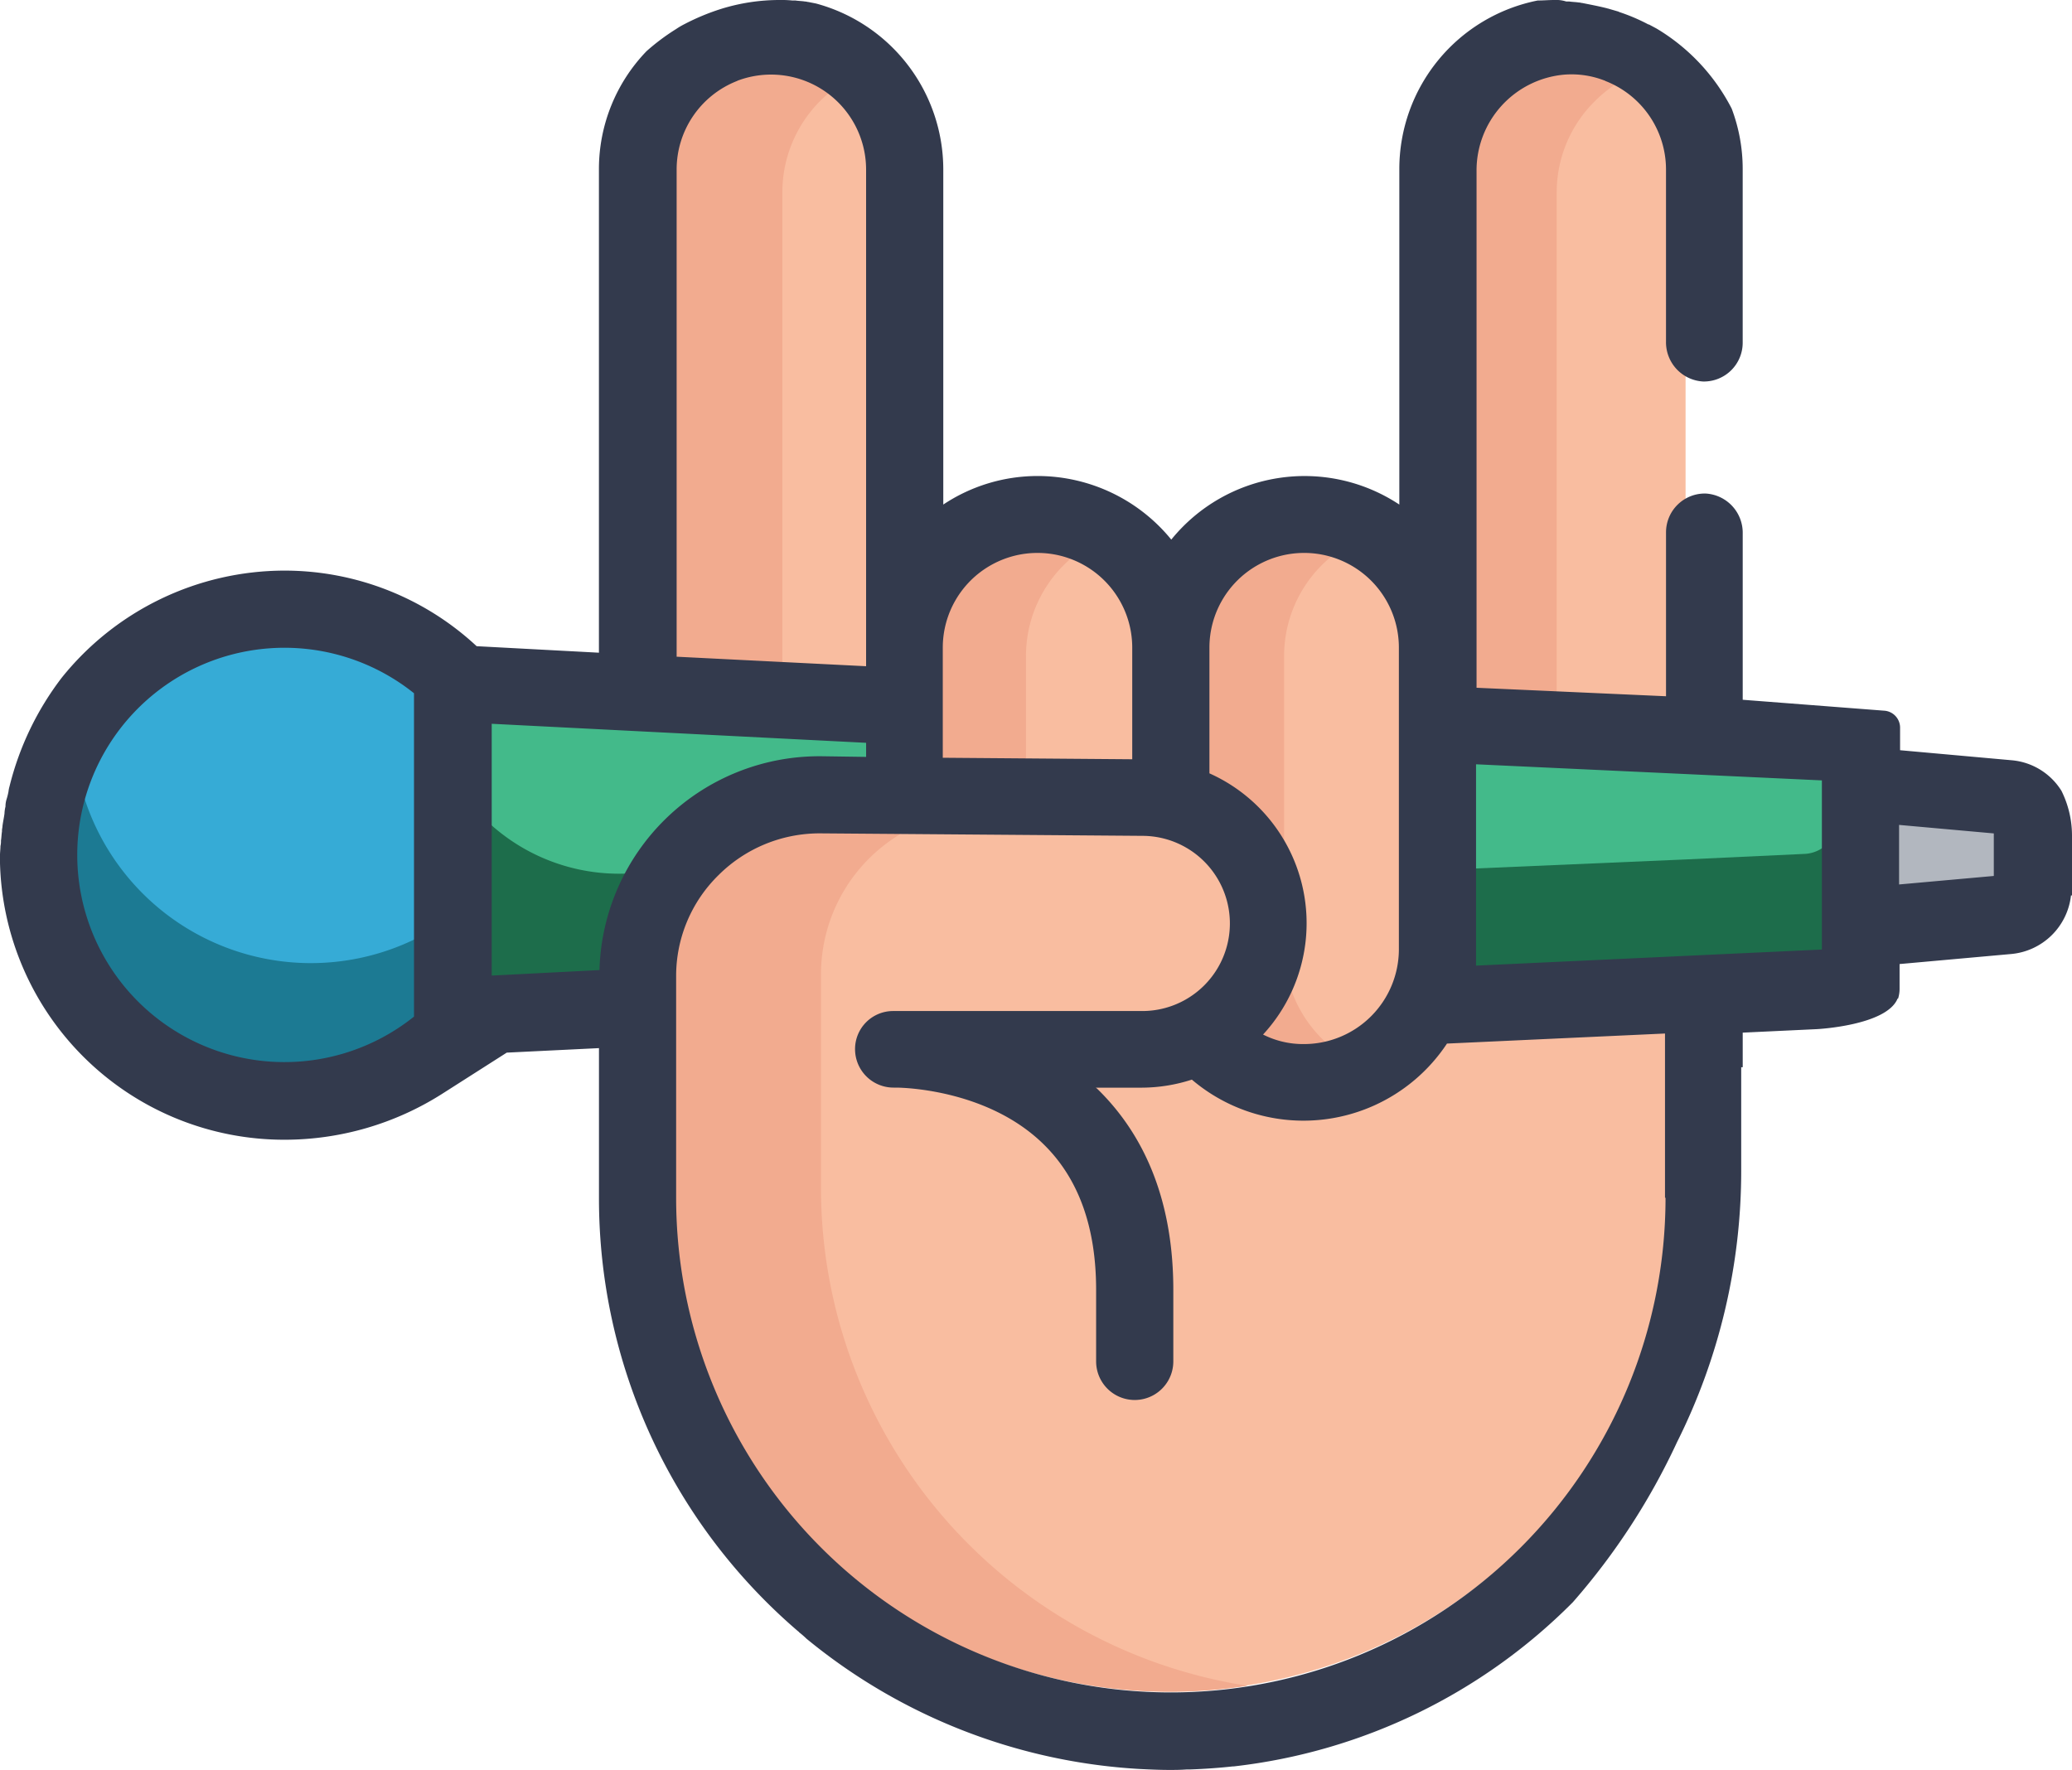 <svg xmlns="http://www.w3.org/2000/svg" xmlns:xlink="http://www.w3.org/1999/xlink" viewBox="360 0 103 88">
  <defs>
    <style>
      .cls-1 {
        clip-path: url(#clip-Add_Account_-_LIVE);
      }

      .cls-2 {
        fill: #b2b7bf;
      }

      .cls-3 {
        fill: #f9bda0;
      }

      .cls-4 {
        fill: #f2ab8f;
      }

      .cls-5 {
        fill: #43ba8a;
      }

      .cls-6 {
        fill: #1d6d4b;
      }

      .cls-7 {
        fill: #36abd6;
      }

      .cls-8 {
        fill: #057771;
      }

      .cls-9 {
        fill: #1c7a93;
      }

      .cls-10 {
        fill: #333a4d;
      }

      .cls-11 {
        fill: #fff;
      }
    </style>
    <clipPath id="clip-Add_Account_-_LIVE">
      <rect x="360" width="103" height="88"/>
    </clipPath>
  </defs>
  <g id="Add_Account_-_LIVE" data-name="Add Account - LIVE" class="cls-1">
    <rect class="cls-11" x="360" width="103" height="88"/>
    <g id="Group_1" data-name="Group 1" transform="translate(360)">
      <g id="Group_865" data-name="Group 865" transform="translate(3.628 3.161)">
        <path id="Path_1248" data-name="Path 1248" class="cls-2" d="M371.944,159.166v2.986a1.307,1.307,0,0,1-1.2,1.319l-8.048.622V157.2l8.048.622A1.368,1.368,0,0,1,371.944,159.166Z" transform="translate(-275.96 -121.238)"/>
        <path id="Path_1249" data-name="Path 1249" class="cls-3" d="M297.731,46.471v5.674H284.9V19.1a6.456,6.456,0,0,1,1.869-4.529A6.414,6.414,0,0,1,297.707,19.1V46.471Z" transform="translate(-217.544 -12.7)"/>
        <path id="Path_1250" data-name="Path 1250" class="cls-4" d="M293.2,14.567a6.464,6.464,0,0,1,1.321-1.02A6.386,6.386,0,0,0,291.3,12.7a6.471,6.471,0,0,0-4.535,1.867A6.351,6.351,0,0,0,284.9,19.1V52.121h6.4V19.1A6.373,6.373,0,0,1,293.2,14.567Z" transform="translate(-217.544 -12.7)"/>
        <rect id="Rectangle_286" data-name="Rectangle 286" class="cls-3" width="40.961" height="12.195" transform="translate(38.603 45.269)"/>
        <path id="Path_1251" data-name="Path 1251" class="cls-5" d="M301.8,148.513v8.337a1.751,1.751,0,0,1-1.669,1.742l-5.88.274-13.953.6V145.9l19.833.871A1.717,1.717,0,0,1,301.8,148.513Z" transform="translate(-214.091 -112.751)"/>
        <path id="Path_1252" data-name="Path 1252" class="cls-3" d="M143.231,19.1l-.025,26.629L130.4,45.576V19.1a6.456,6.456,0,0,1,1.869-4.529A6.432,6.432,0,0,1,143.231,19.1Z" transform="translate(-101.539 -12.7)"/>
        <path id="Path_1253" data-name="Path 1253" class="cls-4" d="M136.728,45.576V19.1a6.423,6.423,0,0,1,3.189-5.55A6.386,6.386,0,0,0,136.7,12.7a6.471,6.471,0,0,0-4.535,1.867A6.351,6.351,0,0,0,130.3,19.1v26.48l12.806.149V45.65Z" transform="translate(-101.464 -12.7)"/>
        <path id="Path_1254" data-name="Path 1254" class="cls-5" d="M95.861,138,84.4,137.4l.523,16.251,10.539-.523.4-.025,13.953-1V142.95l.1-4.305Z" transform="translate(-67 -106.366)"/>
        <path id="Path_1255" data-name="Path 1255" class="cls-6" d="M95.462,146.658l-.822.05A9.555,9.555,0,0,1,84.6,137.5h-.2l.523,16.251,10.539-.548h.4l13.953-1v-6.52l-13.953,1Z" transform="translate(-67 -106.441)"/>
        <path id="Path_1256" data-name="Path 1256" class="cls-7" d="M34.582,128.453v14.111a3.307,3.307,0,0,1-1.445,2.738,11.824,11.824,0,1,1-6.627-21.6,11.756,11.756,0,0,1,6.6,2.016A3.3,3.3,0,0,1,34.582,128.453Z" transform="translate(-14.641 -96.076)"/>
        <g id="Group_863" data-name="Group 863" transform="translate(42.814 32.278)">
          <path id="Path_1257" data-name="Path 1257" class="cls-6" d="M300.133,165.417l-5.88.274-13.953.6v6.545l13.953-.6,5.88-.274a1.75,1.75,0,0,0,1.669-1.742V163.7A1.711,1.711,0,0,1,300.133,165.417Z" transform="translate(-256.904 -158.399)"/>
          <path id="Path_1258" data-name="Path 1258" class="cls-8" d="M186.4,146.705l.1-4.305h-.1Z" transform="translate(-186.4 -142.4)"/>
        </g>
        <path id="Path_1259" data-name="Path 1259" class="cls-9" d="M33.034,164.52A11.828,11.828,0,0,1,15.02,158a11.466,11.466,0,0,0-.448,3.733,11.886,11.886,0,0,0,11.013,11.348,11.749,11.749,0,0,0,7.45-2.016,3.277,3.277,0,0,0,1.445-2.738v-6.52A3.175,3.175,0,0,1,33.034,164.52Z" transform="translate(-14.562 -121.839)"/>
        <path id="Path_1260" data-name="Path 1260" class="cls-3" d="M188.228,132.626h0A6.44,6.44,0,0,1,181.8,126.2V111.721a6.44,6.44,0,0,1,6.428-6.421h0a6.44,6.44,0,0,1,6.428,6.421V126.2A6.424,6.424,0,0,1,188.228,132.626Z" transform="translate(-140.132 -82.255)"/>
        <path id="Path_1261" data-name="Path 1261" class="cls-4" d="M187.581,126.2V111.721a6.384,6.384,0,0,1,3.588-5.749,6.367,6.367,0,0,0-2.84-.672h0a6.44,6.44,0,0,0-6.428,6.421V126.2a6.44,6.44,0,0,0,6.428,6.421h0a6.367,6.367,0,0,0,2.84-.672A6.429,6.429,0,0,1,187.581,126.2Z" transform="translate(-140.207 -82.255)"/>
        <path id="Path_1262" data-name="Path 1262" class="cls-3" d="M239.728,132.626h0A6.44,6.44,0,0,1,233.3,126.2V111.721a6.44,6.44,0,0,1,6.428-6.421h0a6.44,6.44,0,0,1,6.428,6.421V126.2A6.424,6.424,0,0,1,239.728,132.626Z" transform="translate(-178.801 -82.255)"/>
        <path id="Path_1263" data-name="Path 1263" class="cls-4" d="M239.081,126.2V111.721a6.384,6.384,0,0,1,3.588-5.749,6.367,6.367,0,0,0-2.84-.672,6.44,6.44,0,0,0-6.428,6.421V126.2a6.44,6.44,0,0,0,6.428,6.421,6.367,6.367,0,0,0,2.84-.672A6.384,6.384,0,0,1,239.081,126.2Z" transform="translate(-178.876 -82.255)"/>
        <g id="Group_864" data-name="Group 864" transform="translate(29.459 37.106)">
          <rect id="Rectangle_287" data-name="Rectangle 287" class="cls-3" width="20.331" height="16.674" transform="translate(15.198 15.405)"/>
          <path id="Path_1264" data-name="Path 1264" class="cls-3" d="M170.5,172.029l-.349.523a9.817,9.817,0,0,1-.9,1.12,6.788,6.788,0,0,1-2.691,1.667v9.805h-9.792v3.385a.623.623,0,0,1-1.246,0v-3.459c0-4.43-1.769-7.715-5.133-9.507a13.194,13.194,0,0,0-5.805-1.468h-.05a.622.622,0,1,1,0-1.244H156.47a5.241,5.241,0,0,0,2.367-.548,5.68,5.68,0,0,0,1.495-1.07,5.445,5.445,0,0,0-2.641-9.158,6.561,6.561,0,0,0-1.171-.149L140.9,161.8a8.119,8.119,0,0,0-8.1,8.113V180.59a25.04,25.04,0,0,0,50.08,0v-9.183Z" transform="translate(-132.8 -161.8)"/>
        </g>
        <path id="Path_1265" data-name="Path 1265" class="cls-4" d="M140.6,180.79V170.113a8.13,8.13,0,0,1,7.176-8.063L141,162a8.119,8.119,0,0,0-8.1,8.113V180.79A25.046,25.046,0,0,0,161.8,205.5,25.051,25.051,0,0,1,140.6,180.79Z" transform="translate(-103.416 -124.844)"/>
      </g>
      <path id="Path_1266" data-name="Path 1266" class="cls-10" d="M86.631,34.792V26.529a1.954,1.954,0,0,0-1.844-1.991,1.929,1.929,0,0,0-1.968,1.916v8.163L73.4,34.195V8.511a4.782,4.782,0,0,1,4.36-4.8,4.532,4.532,0,0,1,2.018.3c.025,0,.025.025.05.025a4.726,4.726,0,0,1,2.99,4.38v8.561a1.954,1.954,0,0,0,1.844,1.991,1.929,1.929,0,0,0,1.968-1.916V8.412A8.508,8.508,0,0,0,86.083,5.4a9.909,9.909,0,0,0-3.737-3.982h0l-.374-.2h-.025A9.363,9.363,0,0,0,80.5.6l-.05-.025L79.928.423c-.025,0-.075-.025-.1-.025-.4-.1-.8-.174-1.171-.249-.05,0-.1-.025-.174-.025C78.334.1,78.184.1,78.01.075h-.15a1.647,1.647,0,0,0-.6-.075c-.274,0-.548.025-.822.025a8.545,8.545,0,0,0-6.877,8.362v16.7a8.527,8.527,0,0,0-11.336,1.742A8.574,8.574,0,0,0,51.6,23.667a8.467,8.467,0,0,0-4.709,1.419V8.412A8.55,8.55,0,0,0,40.562.174L40.188.1c-.05,0-.1-.025-.174-.025-.149-.025-.3-.025-.473-.05h-.149A5.425,5.425,0,0,0,38.768,0a9.8,9.8,0,0,0-2.94.448,11.353,11.353,0,0,0-1.794.747,3.751,3.751,0,0,0-.424.249,10.734,10.734,0,0,0-1.47,1.1,8.443,8.443,0,0,0-2.367,5.873V32.452l-6.079-.324a14.023,14.023,0,0,0-9.567-3.758A14.22,14.22,0,0,0,3.065,33.7,14.688,14.688,0,0,0,.473,39.1a1.4,1.4,0,0,0-.05.249,3.092,3.092,0,0,1-.1.4,1.248,1.248,0,0,0-.05.3v.05a1.679,1.679,0,0,0-.05.348c-.025.2-.075.423-.1.622,0,.075-.025.149-.025.224v.05c-.025.149-.025.3-.05.448a1.02,1.02,0,0,1-.025.274c0,.149-.025.324-.025.5v.274A14.133,14.133,0,0,0,14.127,56.667h.025a14.607,14.607,0,0,0,7.8-2.265l3.239-2.066,4.584-.224V59.6a28.333,28.333,0,0,0,9.891,21.5c.025.025.05.025.05.05a4.331,4.331,0,0,1,.374.324A28.635,28.635,0,0,0,56.608,87.95c.5.025,1,.05,1.52.05.274,0,.548,0,.872-.025h.174c.7-.025,1.42-.075,2.093-.149h.05a28.247,28.247,0,0,0,16.868-8.163A33.373,33.373,0,0,0,83.367,71.7a30.127,30.127,0,0,0,3.189-13.538v-5.1h.075V51.342l3.687-.174s3.463-.174,4.011-1.518h.025a1.6,1.6,0,0,0,.075-.5V47.932l5.556-.5a3.289,3.289,0,0,0,2.965-2.912H103V41.536a5,5,0,0,0-.523-2.215A3.243,3.243,0,0,0,100.01,37.8l-5.556-.5v-1.12a.846.846,0,0,0-.8-.846ZM20.58,50.545a10.3,10.3,0,1,1,0-16.077ZM60.121,32.2a4.709,4.709,0,0,1,9.418,0V47.21a4.719,4.719,0,0,1-4.709,4.7,4.4,4.4,0,0,1-2.043-.473A8.161,8.161,0,0,0,60.121,38.45V32.2Zm-13.255,0a4.709,4.709,0,0,1,9.418,0v5.55l-9.418-.075V32.2ZM33.636,8.412a4.726,4.726,0,0,1,2.99-4.38c.025,0,.025-.025.05-.025a4.725,4.725,0,0,1,6.378,4.4V33.124h0l-9.418-.473V8.412ZM29.8,48.231l-5.357.274V35.986l18.612.946v.7L40.836,37.6h-.1A10.932,10.932,0,0,0,29.8,48.231ZM82.794,59.554a24.591,24.591,0,0,1-49.183,0v-11A7.014,7.014,0,0,1,35.729,43.5a7.116,7.116,0,0,1,5.008-2.066h.05l16.021.124a4.355,4.355,0,0,1-.05,8.71H44.374a1.892,1.892,0,0,0-1.869,1.916,1.913,1.913,0,0,0,1.918,1.891h.1c.548,0,4.659.149,7.375,2.837,1.719,1.692,2.591,4.106,2.591,7.217v3.559a1.918,1.918,0,0,0,3.837,0V64.133c0-4.181-1.271-7.541-3.762-9.98a.344.344,0,0,0-.1-.075h2.292a8.162,8.162,0,0,0,2.492-.4,8.558,8.558,0,0,0,12.682-1.792l10.838-.5v8.163ZM90.567,47.21h0l-17.192.8V38l17.192.8Zm8.546-3.658-4.709.423V41.014l4.709.423Z" transform="translate(0)"/>
    </g>
  </g>
</svg>

